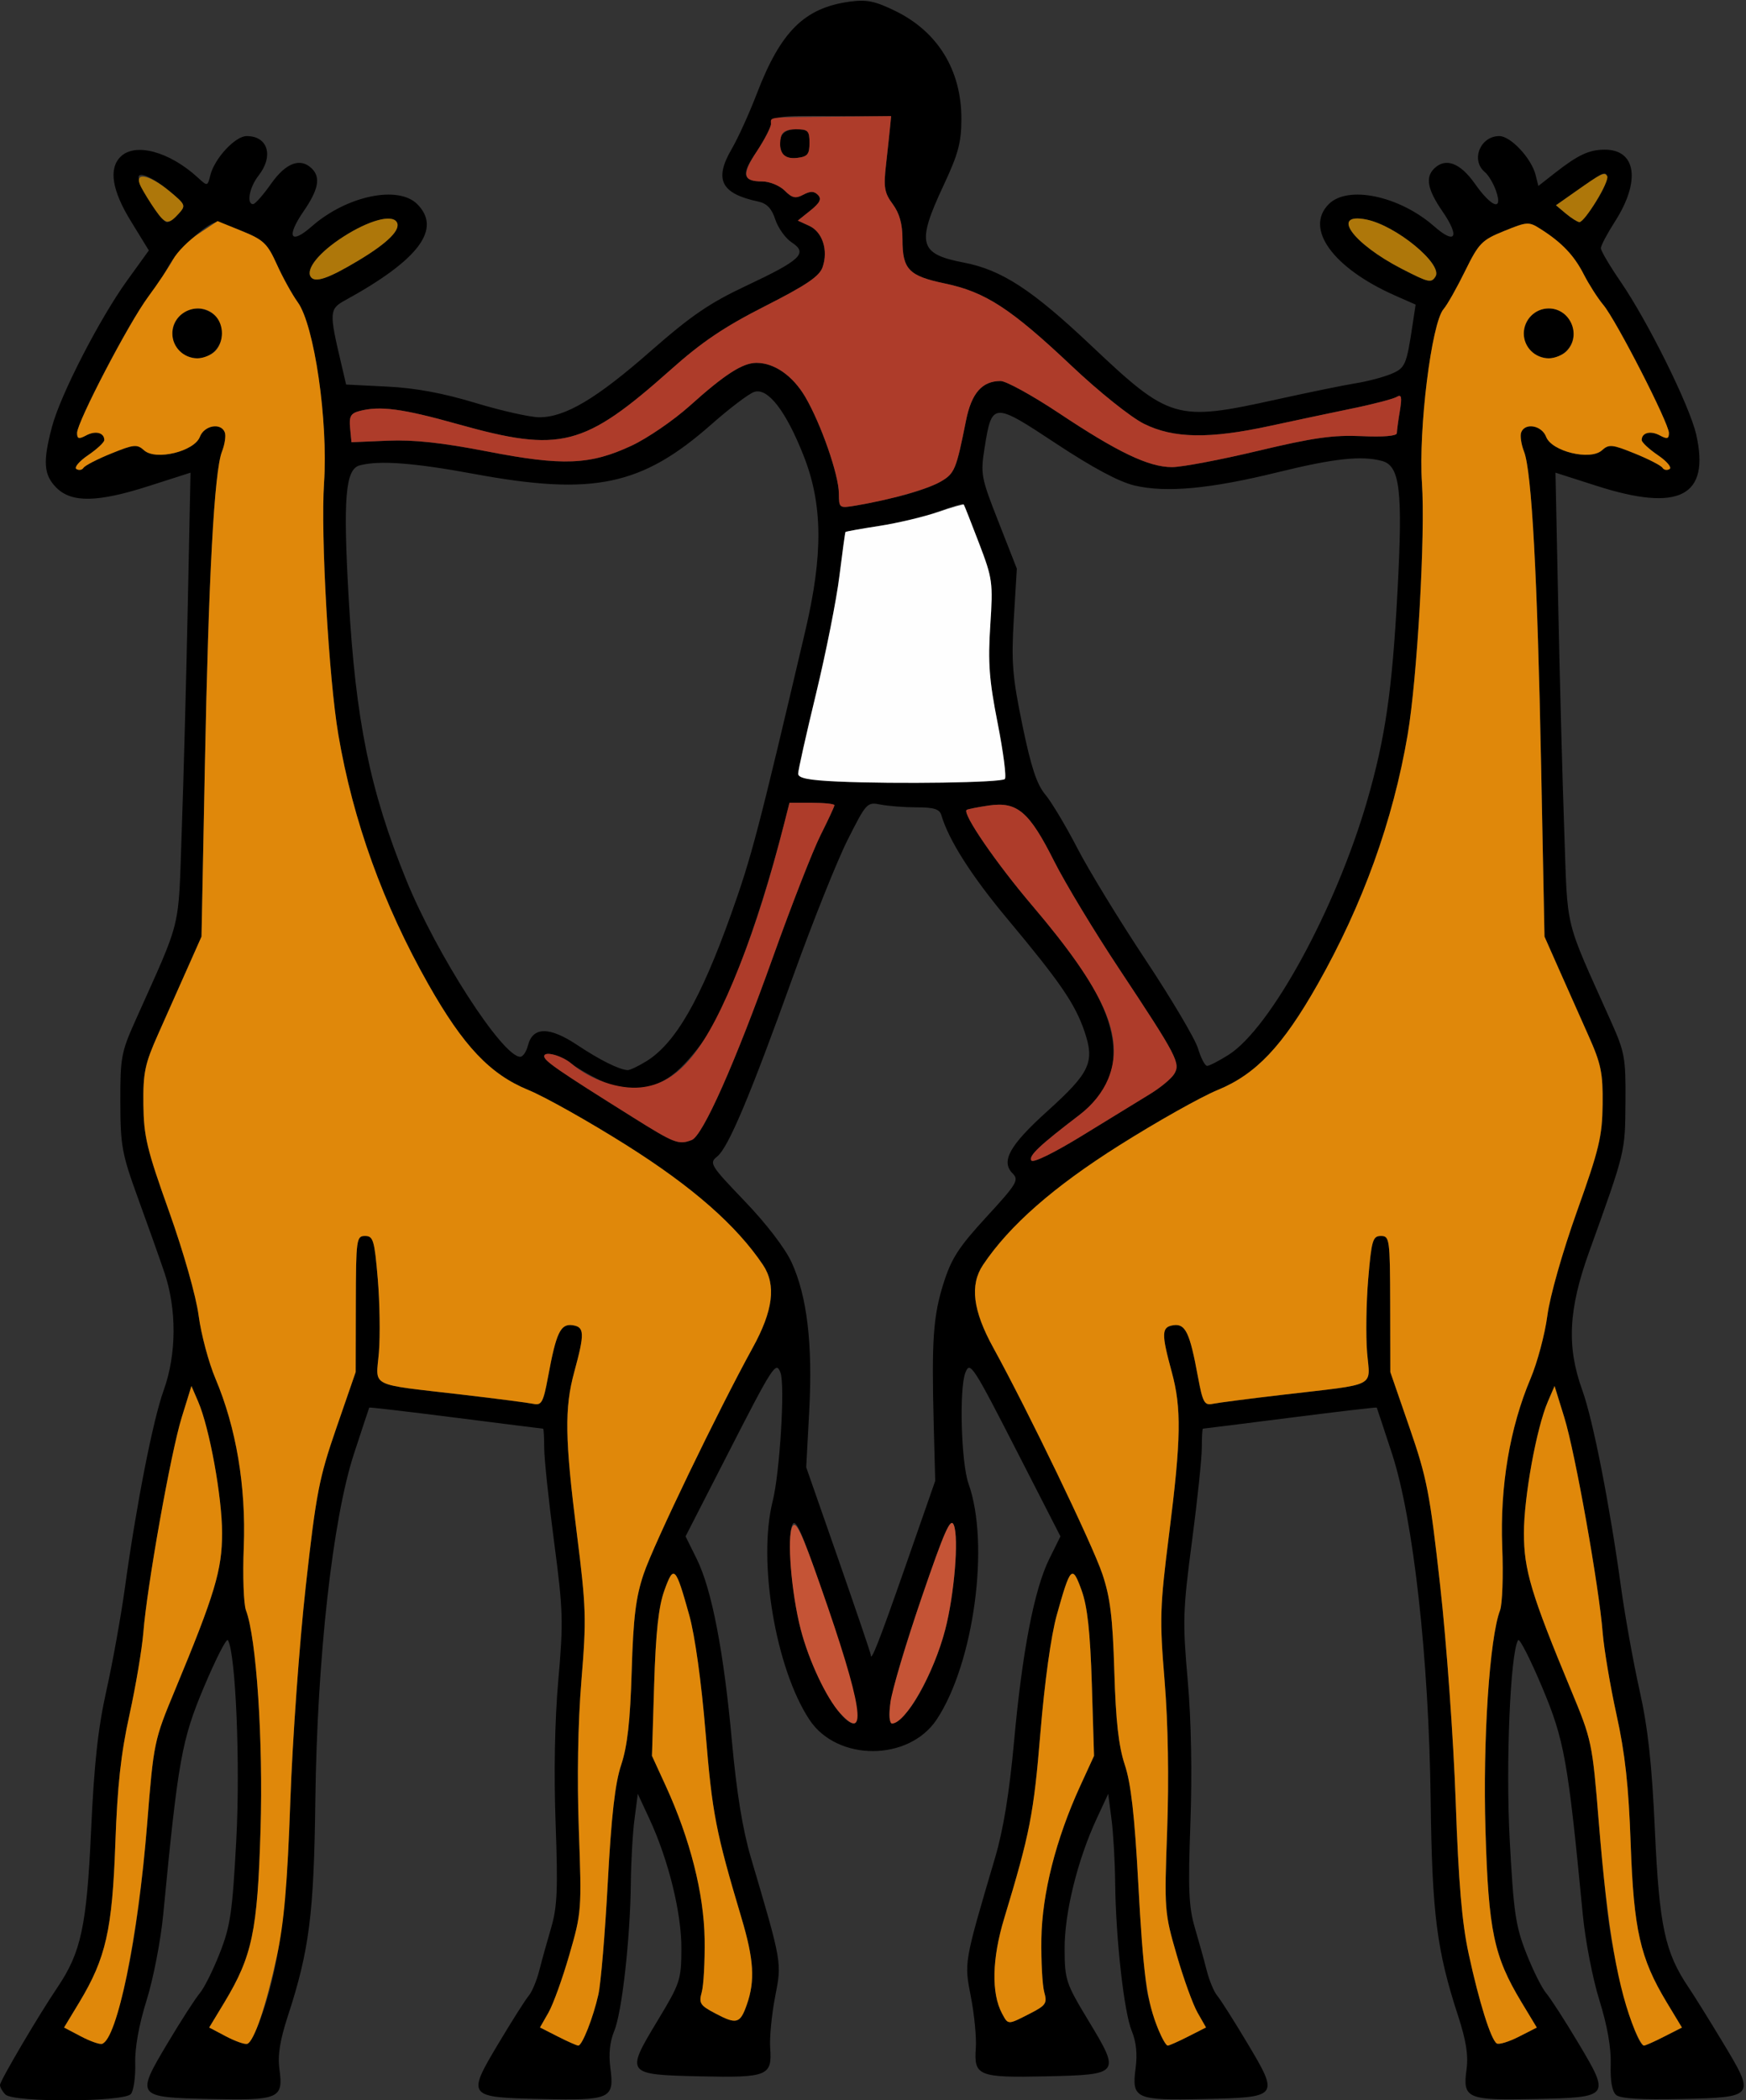 <?xml version="1.0" encoding="UTF-8" standalone="no"?>
<!DOCTYPE svg PUBLIC "-//W3C//DTD SVG 1.1//EN"
"http://www.w3.org/Graphics/SVG/1.1/DTD/svg11.dtd">
<svg width="499px" height="600px"
xmlns="http://www.w3.org/2000/svg" version="1.1">
<rect width="100%" height="100%" fill="#333333" stroke="none"/>
<g transform="translate(0000, 0000) scale(1, 1)">
<path fill="#000000" stroke="none" d="
M 1.56 598.44
C 0.70 597.59 0.00 596.36 0.00 595.71
C 0.00 594.52 10.99 575.86 16.42 567.82
C 23.17 557.82 24.78 550.35 26.03 523.09
C 26.91 503.79 28.01 493.74 30.43 482.92
C 32.20 474.97 34.58 461.75 35.71 453.56
C 38.97 429.87 43.73 405.63 46.79 397.19
C 50.47 386.98 50.55 374.00 46.96 363.50
C 45.51 359.22 42.08 349.59 39.36 342.12
C 34.84 329.65 34.42 327.37 34.39 314.90
C 34.35 302.22 34.64 300.63 38.70 291.58
C 52.13 261.55 50.91 266.58 51.95 237.15
C 52.47 222.53 53.24 193.58 53.67 172.81
L 54.45 135.05
L 42.77 138.79
C 27.97 143.56 20.49 143.71 16.14 139.37
C 12.47 135.69 12.20 131.95 14.87 121.90
C 17.29 112.77 28.44 91.10 36.33 80.15
L 42.54 71.55
L 37.47 63.30
C 32.01 54.45 31.00 48.23 34.44 44.80
C 38.60 40.64 48.41 43.28 56.55 50.75
C 59.30 53.27 59.31 53.27 60.11 50.07
C 61.32 45.24 67.23 38.88 70.50 38.88
C 76.59 38.88 78.28 44.58 73.88 50.19
C 71.29 53.48 70.37 58.32 72.34 58.32
C 72.91 58.32 75.23 55.70 77.49 52.48
C 81.72 46.48 85.91 44.94 89.17 48.21
C 91.69 50.72 90.99 54.23 86.77 60.36
C 81.71 67.72 82.98 70.06 89.12 64.67
C 99.05 55.96 113.77 52.85 119.24 58.32
C 126.34 65.42 119.71 74.25 98.58 85.83
C 94.11 88.28 94.05 89.22 97.51 103.85
L 98.92 109.87
L 110.70 110.46
C 118.81 110.86 126.67 112.33 135.94 115.14
C 143.34 117.38 151.53 119.22 154.15 119.22
C 161.53 119.22 170.48 113.91 185.99 100.29
C 197.49 90.21 202.76 86.60 213.21 81.68
C 228.88 74.31 230.95 72.35 226.33 69.30
C 224.52 68.14 222.40 65.18 221.59 62.75
C 220.55 59.55 219.17 58.11 216.67 57.58
C 206.04 55.31 204.02 51.29 209.13 42.54
C 210.93 39.46 214.17 32.32 216.33 26.68
C 223.15 8.94 229.92 2.24 242.84 0.47
C 247.70 -0.19 250.06 0.29 255.89 3.14
C 268.05 9.08 274.79 20.10 274.76 33.98
C 274.75 40.74 273.88 43.98 269.59 53.13
C 261.88 69.60 262.67 72.57 275.38 75.01
C 286.23 77.08 294.94 82.74 311.91 98.79
C 334.30 119.95 336.12 120.48 364.68 114.17
C 374.04 112.10 384.32 110.00 387.54 109.49
C 390.75 108.98 395.21 107.81 397.45 106.89
C 401.64 105.16 401.96 104.45 403.76 92.44
L 404.58 87.03
L 398.69 84.43
C 380.94 76.57 372.77 65.30 379.76 58.32
C 385.23 52.85 399.95 55.96 409.88 64.67
C 416.02 70.06 417.29 67.72 412.23 60.36
C 408.01 54.23 407.31 50.72 409.83 48.21
C 413.09 44.94 417.28 46.48 421.51 52.48
C 426.34 59.34 429.62 60.43 427.55 54.51
C 426.82 52.41 425.38 50.00 424.37 49.17
C 420.27 45.76 423.04 38.88 428.50 38.88
C 431.75 38.88 437.68 45.23 438.87 50.00
L 439.66 53.13
L 444.38 49.43
C 450.99 44.25 454.17 42.76 458.64 42.76
C 467.66 42.76 468.93 51.80 461.53 63.32
C 459.33 66.75 457.52 70.17 457.52 70.91
C 457.52 71.66 460.07 75.98 463.18 80.51
C 471.06 92.02 482.89 115.94 484.76 124.11
C 488.80 141.84 479.91 146.41 456.23 138.79
L 444.55 135.05
L 445.33 172.81
C 445.76 193.58 446.53 222.53 447.05 237.15
C 448.09 266.58 446.87 261.55 460.30 291.58
C 464.38 300.69 464.65 302.15 464.55 314.90
C 464.45 329.26 464.59 328.70 454.17 357.67
C 448.24 374.13 447.71 384.75 452.21 397.19
C 455.27 405.63 460.03 429.87 463.29 453.56
C 464.42 461.75 466.80 474.97 468.57 482.92
C 470.99 493.74 472.09 503.79 472.97 523.09
C 474.22 550.35 475.83 557.82 482.58 567.82
C 484.19 570.19 488.62 577.32 492.44 583.66
C 501.76 599.12 501.67 599.25 480.25 599.71
C 469.20 599.96 463.12 599.59 461.92 598.59
C 460.73 597.60 460.19 594.66 460.34 589.80
C 460.47 585.02 459.35 578.71 457.10 571.49
C 455.19 565.40 453.05 554.40 452.34 546.87
C 448.09 502.70 447.09 497.17 440.68 481.93
C 437.32 473.97 434.26 467.97 433.87 468.61
C 431.63 472.32 430.31 503.88 431.47 525.71
C 432.59 546.45 433.14 550.30 436.22 558.10
C 438.13 562.98 440.71 568.12 441.95 569.55
C 443.16 570.97 447.26 577.32 451.04 583.66
C 460.27 599.12 460.18 599.25 438.77 599.71
C 419.25 600.14 417.99 599.60 419.13 591.28
C 419.68 587.24 419.02 583.02 416.72 575.97
C 410.61 557.25 409.28 546.87 408.88 514.47
C 408.38 473.73 403.94 434.02 397.83 415.33
C 395.49 408.21 393.54 402.27 393.47 402.16
C 393.41 402.03 382.27 403.33 368.73 405.06
C 355.20 406.78 343.97 408.19 343.79 408.19
C 343.61 408.21 343.47 410.67 343.47 413.66
C 343.47 416.67 342.20 428.73 340.65 440.49
C 338.05 460.17 337.96 463.28 339.44 480.06
C 340.46 491.61 340.73 506.58 340.21 520.95
C 339.53 539.79 339.73 544.83 341.48 550.76
C 342.63 554.67 344.17 560.20 344.89 563.05
C 345.62 565.89 346.95 569.09 347.87 570.18
C 348.79 571.26 352.64 577.32 356.43 583.66
C 365.66 599.12 365.57 599.25 344.15 599.71
C 324.47 600.16 323.39 599.66 324.56 590.86
C 325.09 586.89 324.71 583.32 323.47 580.33
C 321.25 575.04 318.89 554.01 318.71 537.98
C 318.65 531.82 318.17 523.57 317.65 519.65
L 316.72 512.53
L 313.41 519.65
C 307.93 531.46 304.21 546.58 304.26 556.82
C 304.30 565.72 304.60 566.62 311.12 577.41
C 320.29 592.60 320.18 592.77 298.79 593.24
C 279.65 593.66 278.30 593.11 278.88 585.19
C 279.10 582.29 278.48 575.74 277.50 570.65
C 275.54 560.53 275.42 561.15 284.42 530.67
C 286.76 522.73 288.47 512.19 289.81 497.62
C 292.14 471.89 295.58 454.10 299.88 445.40
L 303.07 438.96
L 291.38 416.14
C 277.95 389.88 277.24 388.79 275.90 392.20
C 274.09 396.80 274.70 418.02 276.80 423.91
C 282.95 441.14 278.35 475.19 267.72 491.26
C 259.77 503.27 239.27 503.34 231.35 491.37
C 221.66 476.73 216.50 446.06 220.83 428.89
C 222.87 420.79 224.39 395.78 223.06 392.20
C 221.78 388.78 221.01 389.95 207.62 416.14
L 195.93 438.96
L 199.12 445.40
C 203.42 454.10 206.86 471.89 209.19 497.62
C 210.53 512.19 212.24 522.73 214.58 530.67
C 223.58 561.15 223.46 560.53 221.50 570.65
C 220.52 575.74 219.90 582.29 220.12 585.19
C 220.70 593.11 219.35 593.66 200.21 593.24
C 178.82 592.77 178.71 592.60 187.88 577.41
C 194.40 566.62 194.70 565.72 194.74 556.82
C 194.79 546.58 191.07 531.46 185.59 519.65
L 182.28 512.53
L 181.35 519.65
C 180.83 523.57 180.35 531.82 180.29 537.98
C 180.11 554.01 177.75 575.04 175.53 580.33
C 174.29 583.32 173.91 586.89 174.44 590.86
C 175.61 599.66 174.53 600.16 154.85 599.71
C 133.43 599.25 133.34 599.12 142.57 583.66
C 146.36 577.32 150.21 571.26 151.13 570.18
C 152.05 569.09 153.38 565.89 154.11 563.05
C 154.83 560.20 156.37 554.67 157.52 550.76
C 159.27 544.83 159.47 539.79 158.79 520.95
C 158.27 506.58 158.54 491.61 159.56 480.06
C 161.04 463.28 160.95 460.17 158.35 440.49
C 156.80 428.73 155.53 416.67 155.53 413.66
C 155.53 410.67 155.39 408.21 155.21 408.19
C 155.03 408.19 143.80 406.78 130.27 405.06
C 116.73 403.33 105.59 402.03 105.53 402.16
C 105.46 402.27 103.51 408.21 101.17 415.33
C 95.06 434.02 90.62 473.73 90.12 514.47
C 89.72 546.87 88.39 557.25 82.28 575.97
C 79.98 583.02 79.32 587.24 79.87 591.28
C 81.01 599.60 79.75 600.14 60.23 599.71
C 38.82 599.25 38.73 599.12 47.96 583.66
C 51.74 577.32 55.84 570.97 57.05 569.55
C 58.29 568.12 60.87 562.98 62.78 558.10
C 65.86 550.30 66.41 546.45 67.53 525.71
C 68.69 503.88 67.37 472.32 65.13 468.61
C 64.74 467.97 61.68 473.97 58.32 481.93
C 51.91 497.17 50.91 502.70 46.66 546.87
C 45.95 554.40 43.81 565.40 41.90 571.49
C 39.71 578.49 38.52 585.07 38.65 589.53
C 38.75 593.39 38.20 597.33 37.41 598.28
C 35.49 600.60 3.85 600.74 1.56 598.44
M 32.73 577.48
C 36.55 567.16 40.05 546.04 42.05 521.18
C 43.92 497.74 44.03 497.27 49.98 482.95
C 61.42 455.42 63.47 448.57 63.47 438.01
C 63.47 427.74 59.88 408.00 56.64 400.48
L 54.71 396.01
L 51.92 405.02
C 48.82 415.02 41.98 453.41 40.96 466.52
C 40.58 471.15 38.82 481.66 37.02 489.85
C 34.55 501.01 33.54 510.29 32.96 526.78
C 32.08 551.42 30.26 559.46 22.72 572.00
L 18.31 579.29
L 23.10 581.81
C 25.71 583.19 28.45 584.16 29.16 583.96
C 29.88 583.75 31.48 580.83 32.73 577.48
M 74.18 577.56
C 79.61 562.94 81.84 546.95 82.98 514.47
C 83.59 497.00 85.57 469.46 87.38 453.25
C 90.35 426.54 91.18 422.31 96.16 407.90
L 101.65 392.01
L 101.69 372.57
C 101.74 354.01 101.86 353.13 104.34 353.13
C 106.67 353.13 107.03 354.34 107.97 365.44
C 108.54 372.22 108.68 381.64 108.29 386.40
C 107.45 396.56 104.95 395.29 132.20 398.48
C 141.82 399.60 150.92 400.78 152.40 401.09
C 154.79 401.60 155.26 400.74 156.65 393.28
C 158.95 380.76 160.20 378.14 163.63 378.63
C 167.07 379.13 167.13 380.92 164.13 391.96
C 161.30 402.30 161.44 411.08 164.86 438.16
C 167.52 459.25 167.63 462.45 166.16 480.27
C 165.16 492.44 164.90 508.19 165.43 522.89
C 166.26 545.74 166.21 546.47 162.71 558.53
C 160.76 565.31 158.07 572.73 156.74 575.05
L 154.33 579.27
L 159.42 581.86
C 162.21 583.28 164.85 584.45 165.27 584.45
C 166.39 584.45 169.53 576.48 171.01 569.88
C 171.72 566.73 172.93 552.30 173.70 537.81
C 174.74 518.64 175.78 509.48 177.54 504.22
C 179.30 498.91 180.11 491.78 180.53 477.54
C 181.00 462.06 181.70 456.38 183.96 449.68
C 186.79 441.25 205.25 403.00 215.10 385.10
C 220.97 374.45 221.88 367.13 218.06 361.41
C 210.51 350.15 197.95 339.12 179.12 327.25
C 168.42 320.50 155.75 313.37 150.98 311.42
C 140.03 306.92 132.42 298.87 122.44 281.26
C 109.51 258.43 100.89 234.52 96.70 209.94
C 93.95 193.78 91.62 152.76 92.61 138.01
C 93.80 120.19 89.83 92.89 85.09 86.35
C 83.48 84.12 80.80 79.27 79.14 75.59
C 76.51 69.75 75.29 68.54 69.64 66.19
C 66.08 64.70 62.60 63.50 61.90 63.50
C 59.31 63.50 50.37 71.74 48.03 76.28
C 46.71 78.87 43.83 83.24 41.64 85.98
C 37.03 91.78 22.03 120.61 22.03 123.71
C 22.03 125.40 22.53 125.53 24.65 124.39
C 27.32 122.97 29.81 123.62 29.81 125.73
C 29.81 126.38 27.72 128.32 25.17 130.06
C 22.63 131.78 21.13 133.57 21.84 134.01
C 22.57 134.45 23.47 134.29 23.86 133.66
C 24.26 133.02 27.81 131.18 31.77 129.58
C 38.30 126.93 39.17 126.86 41.19 128.67
C 44.51 131.66 55.54 128.98 57.12 124.81
C 58.36 121.53 63.16 120.67 64.25 123.54
C 64.61 124.48 64.25 126.96 63.43 129.05
C 61.24 134.70 59.61 164.66 58.55 219.01
L 57.59 267.60
L 53.56 276.67
C 51.34 281.66 47.58 290.13 45.20 295.46
C 41.40 303.98 40.88 306.47 40.98 315.55
C 41.09 324.69 41.95 328.32 48.32 346.13
C 52.49 357.84 56.06 370.41 56.78 375.94
C 57.48 381.21 59.63 389.29 61.58 393.89
C 67.51 407.91 70.34 424.69 69.67 441.95
C 69.34 450.18 69.63 458.35 70.30 460.10
C 73.29 467.97 75.24 497.22 74.46 522.89
C 73.59 551.77 72.10 558.86 64.20 572.00
L 59.79 579.29
L 64.57 581.81
C 67.19 583.19 69.92 584.16 70.64 583.96
C 71.35 583.75 72.94 580.87 74.18 577.56
M 339.58 581.86
L 344.67 579.27
L 342.26 575.05
C 340.93 572.73 338.24 565.31 336.29 558.53
C 332.79 546.47 332.74 545.74 333.57 522.89
C 334.10 508.19 333.84 492.44 332.84 480.27
C 331.37 462.45 331.48 459.25 334.14 438.16
C 337.56 411.08 337.70 402.30 334.87 391.96
C 331.87 380.92 331.93 379.13 335.37 378.63
C 338.80 378.14 340.05 380.76 342.35 393.28
C 343.74 400.74 344.21 401.60 346.60 401.09
C 348.08 400.78 357.17 399.60 366.80 398.48
C 394.05 395.29 391.55 396.56 390.71 386.40
C 390.32 381.64 390.46 372.22 391.03 365.44
C 391.97 354.34 392.33 353.13 394.66 353.13
C 397.14 353.13 397.26 354.01 397.31 372.57
L 397.35 392.01
L 402.84 407.90
C 407.82 422.31 408.65 426.54 411.62 453.25
C 413.43 469.46 415.41 497.00 416.02 514.47
C 416.85 537.97 417.81 549.34 419.74 558.23
C 422.72 572.05 426.11 582.80 427.77 583.84
C 428.40 584.23 431.24 583.36 434.07 581.92
L 439.21 579.30
L 434.80 572.00
C 426.90 558.86 425.41 551.77 424.54 522.89
C 423.76 497.22 425.71 467.97 428.70 460.10
C 429.37 458.35 429.66 450.18 429.33 441.95
C 428.66 424.69 431.49 407.91 437.42 393.89
C 439.37 389.29 441.52 381.21 442.22 375.94
C 442.94 370.41 446.51 357.84 450.68 346.13
C 457.05 328.32 457.91 324.69 458.02 315.55
C 458.12 306.52 457.59 303.97 453.93 295.79
C 451.64 290.62 447.87 282.17 445.57 277.00
L 441.41 267.60
L 440.45 219.01
C 439.39 164.66 437.76 134.70 435.57 129.05
C 434.75 126.96 434.39 124.48 434.75 123.54
C 435.84 120.67 440.64 121.53 441.88 124.81
C 443.46 128.98 454.49 131.66 457.81 128.67
C 459.83 126.86 460.70 126.93 467.23 129.58
C 471.19 131.18 474.74 133.02 475.14 133.66
C 475.53 134.29 476.43 134.45 477.16 134.01
C 477.87 133.57 476.37 131.78 473.83 130.06
C 471.28 128.32 469.19 126.38 469.19 125.73
C 469.19 123.62 471.68 122.97 474.35 124.39
C 476.47 125.53 476.97 125.40 476.97 123.71
C 476.97 120.91 461.92 91.52 458.21 87.10
C 456.60 85.17 454.10 81.25 452.64 78.40
C 449.88 72.98 446.37 69.29 440.35 65.47
C 436.92 63.28 436.53 63.30 429.88 66.00
C 423.48 68.59 422.65 69.45 418.69 77.49
C 416.35 82.26 413.59 87.14 412.56 88.32
C 409.13 92.27 405.36 122.59 406.39 138.01
C 407.38 152.76 405.05 193.78 402.30 209.94
C 398.11 234.52 389.49 258.43 376.56 281.26
C 366.58 298.87 358.97 306.92 348.02 311.42
C 343.25 313.37 330.58 320.50 319.88 327.25
C 301.05 339.12 288.49 350.15 280.94 361.41
C 277.12 367.13 278.03 374.45 283.90 385.10
C 293.75 403.00 312.21 441.25 315.04 449.68
C 317.30 456.38 318.00 462.06 318.47 477.54
C 318.89 491.78 319.70 498.91 321.46 504.22
C 323.22 509.48 324.26 518.64 325.30 537.81
C 326.07 552.30 327.28 566.73 327.99 569.88
C 329.47 576.48 332.61 584.45 333.73 584.45
C 334.15 584.45 336.79 583.28 339.58 581.86
M 475.63 581.87
L 480.69 579.30
L 476.28 572.00
C 468.74 559.46 466.92 551.42 466.04 526.78
C 465.46 510.29 464.45 501.01 461.98 489.85
C 460.18 481.66 458.42 471.15 458.04 466.52
C 457.02 453.41 450.18 415.02 447.08 405.02
L 444.29 396.01
L 442.36 400.48
C 439.12 408.00 435.53 427.74 435.53 438.01
C 435.53 448.57 437.58 455.42 449.02 482.94
C 454.93 497.17 455.08 497.84 456.92 520.52
C 457.95 533.24 459.42 547.43 460.18 552.05
C 462.66 567.23 467.79 584.45 469.82 584.45
C 470.24 584.45 472.86 583.30 475.63 581.87
M 213.46 572.68
C 215.83 565.89 215.45 559.83 211.91 547.98
C 204.54 523.27 203.55 518.20 201.65 495.03
C 200.44 480.45 198.61 467.27 196.97 461.42
C 193.07 447.47 192.56 446.98 189.89 454.37
C 188.22 459.01 187.43 466.16 186.96 481.18
L 186.33 501.67
L 190.31 510.34
C 197.23 525.45 201.18 541.01 201.38 554.00
C 201.47 560.41 201.10 567.24 200.56 569.18
C 199.68 572.35 200.08 572.98 204.45 575.27
C 210.54 578.49 211.54 578.20 213.46 572.68
M 294.28 575.34
C 298.93 572.97 299.34 572.38 298.44 569.18
C 297.90 567.25 297.53 560.41 297.62 554.00
C 297.82 541.01 301.77 525.45 308.69 510.34
L 312.67 501.67
L 312.04 481.18
C 311.57 466.16 310.78 459.01 309.11 454.37
C 306.44 446.98 305.93 447.47 302.03 461.42
C 300.39 467.27 298.56 480.45 297.35 495.03
C 295.43 518.33 294.37 523.78 286.98 548.16
C 283.51 559.62 283.29 569.49 286.37 575.26
C 288.15 578.57 287.97 578.57 294.28 575.34
M 244.51 486.29
C 244.06 482.90 240.05 469.49 235.61 456.49
C 229.01 437.22 227.31 433.39 226.39 435.76
C 224.94 439.54 226.26 455.55 228.85 465.56
C 232.12 478.20 240.19 492.44 244.07 492.44
C 244.81 492.44 244.99 489.93 244.51 486.29
M 258.86 489.52
C 262.79 485.24 267.81 474.57 270.15 465.56
C 272.74 455.55 274.06 439.54 272.61 435.76
C 271.69 433.39 269.99 437.22 263.39 456.49
C 252.78 487.52 251.38 497.68 258.86 489.52
M 258.73 447.62
L 267.28 423.11
L 266.85 406.91
C 266.23 382.74 266.70 376.02 269.67 366.62
C 271.92 359.52 274.00 356.31 281.92 347.70
C 290.59 338.28 291.27 337.14 289.43 335.30
C 285.96 331.83 288.49 327.27 299.31 317.49
C 311.56 306.44 312.93 303.50 309.94 294.69
C 307.27 286.83 302.96 280.56 288.03 262.69
C 277.70 250.34 271.14 240.06 269.05 232.94
C 268.53 231.17 266.96 230.67 262.02 230.67
C 258.52 230.67 253.87 230.31 251.69 229.88
C 247.82 229.10 247.61 229.33 242.27 239.92
C 239.26 245.88 232.30 263.30 226.78 278.62
C 214.39 313.09 208.14 327.93 204.95 330.45
C 202.62 332.31 203.00 332.93 212.82 343.18
C 219.02 349.63 224.39 356.66 226.25 360.70
C 230.67 370.37 232.29 384.01 231.28 403.02
L 230.41 419.22
L 239.64 445.65
C 244.70 460.19 248.85 472.38 248.85 472.76
C 248.85 475.15 251.16 469.28 258.73 447.62
M 328.70 312.56
C 331.63 310.77 334.71 308.23 335.54 306.91
C 337.47 303.80 336.49 301.93 319.92 276.92
C 312.76 266.14 304.38 252.25 301.27 246.06
C 294.15 231.89 290.73 228.97 282.64 230.14
C 279.39 230.62 276.51 231.19 276.25 231.41
C 275.01 232.51 284.70 246.62 295.03 258.76
C 309.30 275.55 315.68 285.82 317.62 295.18
C 319.63 304.86 316.73 312.27 308.49 318.56
C 297.08 327.27 293.93 330.23 294.75 331.56
C 295.23 332.35 301.20 329.43 309.47 324.35
C 317.12 319.65 325.78 314.35 328.70 312.56
M 197.68 325.72
C 200.87 324.51 210.11 303.69 220.99 273.23
C 226.25 258.51 232.34 242.92 234.52 238.60
C 236.69 234.27 238.48 230.44 238.48 230.06
C 238.48 229.68 235.59 229.37 232.05 229.37
L 225.63 229.37
L 224.23 234.88
C 217.95 259.56 209.41 283.49 202.96 294.49
C 201.18 297.52 197.41 302.27 194.56 305.04
C 187.81 311.64 179.69 312.79 170.99 308.41
C 167.83 306.83 164.38 304.79 163.31 303.89
C 160.55 301.56 155.53 300.21 155.53 301.79
C 155.53 303.11 159.54 305.87 180.81 319.19
C 192.80 326.71 193.95 327.16 197.68 325.72
M 184.73 303.21
C 193.03 298.10 200.24 285.56 208.96 261.15
C 214.83 244.68 216.73 237.42 230.18 180.13
C 235.28 158.35 235.14 144.06 229.67 130.21
C 224.63 117.43 219.46 110.73 215.58 111.97
C 214.09 112.43 208.58 116.60 203.32 121.24
C 183.42 138.80 169.58 141.71 135.57 135.42
C 118.27 132.22 108.35 131.48 102.79 132.97
C 98.70 134.07 98.02 142.29 99.66 171.06
C 101.64 205.90 105.74 225.94 116.09 251.38
C 124.75 272.70 143.61 301.94 148.68 301.94
C 149.44 301.94 150.43 300.49 150.88 298.73
C 152.23 293.33 156.96 293.25 164.89 298.52
C 171.46 302.88 176.84 305.57 179.35 305.75
C 179.99 305.79 182.40 304.65 184.73 303.21
M 351.09 301.40
C 363.14 293.79 381.79 259.61 390.74 228.74
C 395.91 210.87 397.88 197.37 399.39 169.11
C 400.95 140.09 400.12 133.08 394.97 131.70
C 389.13 130.13 381.27 130.98 365.46 134.86
C 345.84 139.70 333.23 140.86 324.18 138.70
C 319.75 137.64 312.21 133.59 301.82 126.73
C 283.83 114.83 283.48 114.86 281.41 127.84
C 280.19 135.51 280.35 136.33 285.38 149.14
L 290.61 162.47
L 289.74 176.81
C 289.01 189.27 289.33 193.24 292.19 207.15
C 294.66 219.12 296.30 224.10 298.71 226.98
C 300.49 229.09 304.61 235.98 307.89 242.32
C 311.16 248.64 319.92 262.99 327.36 274.19
C 334.80 285.40 341.56 296.81 342.38 299.55
C 343.21 302.29 344.37 304.54 345.00 304.54
C 345.61 304.54 348.35 303.12 351.09 301.40
M 287.18 222.58
C 287.68 222.09 286.76 214.91 285.13 206.63
C 282.69 194.27 282.33 189.30 283.02 178.72
C 283.82 166.38 283.69 165.37 279.79 155.16
C 277.55 149.30 275.54 144.29 275.33 144.04
C 275.12 143.79 271.84 144.75 268.06 146.16
C 264.26 147.58 256.81 149.42 251.50 150.23
C 246.18 151.05 241.74 151.85 241.63 152.00
C 241.52 152.15 240.74 157.81 239.90 164.58
C 239.07 171.34 236.06 186.43 233.25 198.09
C 230.42 209.75 228.11 220.08 228.11 221.04
C 228.11 222.34 231.06 222.92 239.46 223.30
C 256.59 224.05 286.15 223.61 287.18 222.58
M 257.24 141.75
C 261.49 140.71 266.73 138.84 268.86 137.59
C 272.84 135.27 273.27 134.22 276.07 120.21
C 277.64 112.33 280.66 108.86 285.97 108.86
C 287.54 108.86 295.02 112.98 302.59 118.00
C 319.44 129.23 328.29 133.45 334.93 133.46
C 337.71 133.48 348.79 131.38 359.54 128.81
C 375.36 125.04 380.99 124.25 389.14 124.61
C 395.32 124.90 399.20 124.57 399.21 123.77
C 399.23 123.05 399.60 120.18 400.07 117.40
C 400.73 113.42 400.53 112.56 399.20 113.39
C 398.27 113.96 392.49 115.48 386.37 116.73
C 380.24 118.00 369.69 120.23 362.91 121.70
C 345.58 125.46 335.34 125.27 326.93 121.08
C 323.17 119.20 314.11 111.97 306.26 104.54
C 288.91 88.17 281.62 83.42 270.10 81.01
C 259.69 78.83 257.92 77.00 257.92 68.38
C 257.92 63.99 257.08 60.97 255.15 58.34
C 252.75 55.10 252.48 53.53 253.22 47.05
C 253.69 42.91 254.20 38.11 254.37 36.39
L 254.68 33.25
L 238.00 33.15
C 221.36 33.05 221.32 33.06 220.10 36.29
C 219.44 38.07 217.42 41.68 215.61 44.31
C 211.82 49.80 212.42 51.84 217.82 51.84
C 219.92 51.84 222.81 53.02 224.25 54.45
C 226.40 56.60 227.38 56.81 229.58 55.63
C 231.59 54.56 232.66 54.57 233.77 55.70
C 234.88 56.84 234.35 57.93 231.63 60.13
L 228.01 63.03
L 231.26 64.52
C 235.06 66.25 236.76 71.48 235.10 76.32
C 234.21 78.93 230.51 81.45 218.64 87.47
C 207.00 93.38 200.56 97.72 191.75 105.58
C 166.83 127.75 160.25 129.43 130.83 121.18
C 114.96 116.73 108.55 115.88 102.65 117.46
C 100.21 118.12 99.74 119.02 100.06 122.31
L 100.45 126.35
L 110.82 125.91
C 118.27 125.60 126.27 126.47 139.25 128.98
C 160.83 133.18 168.67 132.87 180.55 127.31
C 185.03 125.21 192.47 120.12 197.07 116.00
C 207.14 106.95 212.22 103.68 216.19 103.67
C 221.31 103.67 226.58 107.35 230.14 113.40
C 234.65 121.11 239.71 135.64 239.75 140.99
C 239.78 145.21 239.84 145.24 244.64 144.44
C 247.31 144.00 252.99 142.78 257.24 141.75
M 102.46 74.42
C 110.89 69.36 114.68 65.56 113.38 63.45
C 111.97 61.17 105.40 62.97 98.17 67.61
C 91.32 71.99 87.38 76.79 88.78 79.05
C 89.95 80.93 93.80 79.62 102.46 74.42
M 410.26 79.00
C 412.42 75.49 398.99 64.43 390.52 62.73
C 380.16 60.66 386.55 69.55 400.63 76.81
C 408.29 80.75 409.05 80.93 410.26 79.00
M 50.99 61.13
C 53.00 58.91 52.95 58.59 50.22 56.13
C 45.44 51.78 40.46 49.02 39.69 50.28
C 38.84 51.64 46.05 63.50 47.72 63.50
C 48.34 63.50 49.81 62.44 50.99 61.13
M 456.22 57.47
C 459.90 51.68 460.31 48.23 457.11 50.09
C 456.27 50.58 453.13 52.70 450.14 54.82
L 444.69 58.65
L 447.54 61.04
C 449.11 62.35 450.85 63.43 451.39 63.46
C 451.95 63.49 454.12 60.79 456.22 57.47"/>
<path fill="#000000" stroke="none" d="
M 51.29 100.34
C 46.88 95.94 50.15 88.12 56.38 88.12
C 58.07 88.12 60.35 89.04 61.47 90.16
C 65.88 94.56 62.61 102.38 56.38 102.38
C 54.70 102.38 52.41 101.46 51.29 100.34"/>
<path fill="#000000" stroke="none" d="
M 437.53 100.34
C 433.12 95.94 436.39 88.12 442.62 88.12
C 446.53 88.12 449.75 91.33 449.75 95.25
C 449.75 99.16 446.53 102.38 442.62 102.38
C 440.93 102.38 438.65 101.46 437.53 100.34"/>
<path fill="#000000" stroke="none" d="
M 223.46 43.58
C 221.91 39.52 223.47 36.93 227.48 36.93
C 230.93 36.93 231.35 37.37 231.35 40.82
C 231.35 44.10 230.80 44.77 227.78 45.12
C 225.51 45.38 223.94 44.83 223.46 43.58"/>
<path fill="#ae3c2a" stroke="none" d="
M 294.75 331.56
C 293.93 330.23 297.08 327.27 308.49 318.56
C 312.21 315.72 315.12 312.06 316.69 308.29
C 321.60 296.44 315.82 283.22 295.03 258.76
C 284.70 246.62 275.01 232.51 276.25 231.41
C 276.51 231.19 279.39 230.62 282.64 230.14
C 290.73 228.97 294.15 231.89 301.27 246.06
C 304.38 252.25 312.76 266.14 319.92 276.92
C 336.49 301.93 337.47 303.80 335.54 306.91
C 334.71 308.23 331.63 310.77 328.70 312.56
C 325.78 314.35 317.12 319.65 309.47 324.35
C 301.20 329.43 295.23 332.35 294.75 331.56"/>
<path fill="#ae3c2a" stroke="none" d="
M 180.81 319.19
C 159.54 305.87 155.53 303.11 155.53 301.79
C 155.53 300.21 160.55 301.56 163.31 303.89
C 168.82 308.54 176.83 311.29 183.06 310.69
C 193.99 309.64 201.80 300.05 211.36 275.95
C 215.98 264.30 220.04 251.33 224.23 234.88
L 225.63 229.37
L 232.05 229.37
C 235.59 229.37 238.48 229.68 238.48 230.06
C 238.48 230.44 236.69 234.27 234.52 238.60
C 232.34 242.92 226.25 258.51 220.99 273.23
C 210.11 303.69 200.87 324.51 197.68 325.72
C 193.95 327.16 192.80 326.71 180.81 319.19"/>
<path fill="#ae3c2a" stroke="none" d="
M 239.75 140.99
C 239.71 135.64 234.65 121.11 230.14 113.40
C 226.58 107.35 221.31 103.67 216.19 103.67
C 212.22 103.68 207.14 106.95 197.07 116.00
C 192.47 120.12 185.03 125.21 180.55 127.31
C 168.67 132.87 160.83 133.18 139.25 128.98
C 126.27 126.47 118.27 125.60 110.82 125.91
L 100.45 126.35
L 100.06 122.31
C 99.74 119.02 100.21 118.12 102.65 117.46
C 108.55 115.88 114.96 116.73 130.83 121.18
C 160.25 129.43 166.83 127.75 191.75 105.58
C 200.56 97.72 207.00 93.38 218.64 87.47
C 230.51 81.45 234.21 78.93 235.10 76.32
C 236.76 71.48 235.06 66.25 231.26 64.52
L 228.01 63.03
L 231.63 60.13
C 234.35 57.93 234.88 56.84 233.77 55.70
C 232.66 54.57 231.59 54.56 229.58 55.63
C 227.38 56.81 226.40 56.60 224.25 54.45
C 222.81 53.02 219.92 51.84 217.82 51.84
C 212.22 51.84 211.90 49.88 216.35 43.15
C 218.55 39.85 220.34 36.36 220.34 35.42
C 220.34 33.34 218.78 33.51 238.48 33.33
L 254.68 33.17
L 254.37 36.35
C 254.20 38.10 253.69 42.91 253.22 47.05
C 252.48 53.53 252.75 55.10 255.15 58.34
C 257.08 60.97 257.92 63.99 257.92 68.38
C 257.92 77.00 259.69 78.83 270.10 81.01
C 281.62 83.42 288.91 88.17 306.26 104.54
C 314.11 111.97 323.17 119.20 326.93 121.08
C 335.34 125.27 345.58 125.46 362.91 121.70
C 369.69 120.23 380.24 118.00 386.37 116.73
C 392.49 115.48 398.27 113.96 399.20 113.39
C 400.53 112.56 400.73 113.42 400.07 117.40
C 399.60 120.18 399.23 123.05 399.21 123.77
C 399.20 124.57 395.32 124.90 389.14 124.61
C 380.99 124.25 375.36 125.04 359.54 128.81
C 348.79 131.38 337.71 133.48 334.93 133.46
C 328.29 133.45 319.44 129.23 302.59 118.00
C 295.02 112.98 287.54 108.86 285.97 108.86
C 280.66 108.86 277.64 112.33 276.07 120.21
C 273.27 134.22 272.84 135.27 268.86 137.59
C 265.08 139.80 254.53 142.78 244.64 144.44
C 239.84 145.24 239.78 145.21 239.75 140.99
M 231.35 40.82
C 231.35 37.37 230.93 36.93 227.48 36.93
C 224.78 36.93 223.47 37.65 223.16 39.28
C 222.35 43.48 223.99 45.55 227.78 45.12
C 230.80 44.77 231.35 44.10 231.35 40.82"/>
<path fill="#ae770a" stroke="none" d="
M 88.78 79.05
C 87.38 76.79 91.32 71.99 98.17 67.61
C 105.40 62.97 111.97 61.17 113.38 63.45
C 114.68 65.56 110.89 69.36 102.46 74.42
C 93.80 79.62 89.95 80.93 88.78 79.05"/>
<path fill="#ae770a" stroke="none" d="
M 400.63 76.81
C 386.55 69.55 380.16 60.66 390.52 62.73
C 398.99 64.43 412.42 75.49 410.26 79.00
C 409.05 80.93 408.29 80.75 400.63 76.81"/>
<path fill="#ae770a" stroke="none" d="
M 44.34 59.94
C 42.97 57.98 41.15 55.06 40.32 53.46
C 37.99 49.01 42.34 49.61 48.37 54.57
C 53.05 58.43 53.17 58.73 51.07 61.05
C 48.14 64.29 47.29 64.15 44.34 59.94"/>
<path fill="#ae770a" stroke="none" d="
M 447.54 61.04
L 444.69 58.65
L 450.14 54.82
C 457.75 49.45 458.55 49.05 459.34 50.33
C 460.13 51.62 452.92 63.52 451.39 63.46
C 450.85 63.43 449.11 62.35 447.54 61.04"/>
<path fill="#e0880a" stroke="none" d="
M 23.10 581.81
L 18.31 579.29
L 22.72 572.00
C 30.26 559.46 32.08 551.42 32.96 526.78
C 33.54 510.29 34.55 501.01 37.02 489.85
C 38.82 481.66 40.58 471.15 40.96 466.52
C 41.98 453.41 48.82 415.02 51.92 405.02
L 54.71 396.01
L 56.64 400.48
C 59.88 408.00 63.47 427.74 63.47 438.01
C 63.47 448.57 61.42 455.42 49.98 482.95
C 44.03 497.27 43.92 497.74 42.05 521.18
C 39.44 553.71 33.48 582.71 29.16 583.96
C 28.45 584.16 25.71 583.19 23.10 581.81"/>
<path fill="#e0880a" stroke="none" d="
M 64.57 581.81
L 59.79 579.29
L 64.20 572.00
C 72.10 558.86 73.59 551.77 74.46 522.89
C 75.24 497.22 73.29 467.97 70.30 460.10
C 69.63 458.35 69.34 450.18 69.67 441.95
C 70.34 424.69 67.51 407.91 61.58 393.89
C 59.63 389.29 57.48 381.21 56.78 375.94
C 56.06 370.41 52.49 357.84 48.32 346.13
C 41.95 328.32 41.09 324.69 40.98 315.55
C 40.88 306.47 41.40 303.98 45.20 295.46
C 47.58 290.13 51.34 281.66 53.56 276.67
L 57.59 267.60
L 58.55 219.01
C 59.61 164.66 61.24 134.70 63.43 129.05
C 64.25 126.96 64.61 124.48 64.25 123.54
C 63.16 120.67 58.36 121.53 57.12 124.81
C 55.54 128.98 44.51 131.66 41.19 128.67
C 39.17 126.86 38.30 126.93 31.77 129.58
C 27.81 131.18 24.26 133.02 23.86 133.66
C 23.47 134.29 22.57 134.45 21.84 134.01
C 21.13 133.57 22.63 131.78 25.17 130.06
C 27.72 128.32 29.81 126.38 29.81 125.73
C 29.81 123.62 27.32 122.97 24.65 124.39
C 22.53 125.53 22.03 125.40 22.03 123.71
C 22.03 120.57 36.80 92.31 42.40 84.71
C 45.10 81.07 48.28 76.30 49.46 74.13
C 50.65 71.95 54.00 68.59 56.90 66.67
L 62.17 63.17
L 69.13 66.01
C 75.34 68.53 76.42 69.56 79.13 75.56
C 80.80 79.26 83.48 84.12 85.09 86.35
C 89.83 92.89 93.80 120.19 92.61 138.01
C 91.62 152.76 93.95 193.78 96.70 209.94
C 100.89 234.52 109.51 258.43 122.44 281.26
C 132.42 298.87 140.03 306.92 150.98 311.42
C 155.75 313.37 168.42 320.50 179.12 327.25
C 197.95 339.12 210.51 350.15 218.06 361.41
C 221.88 367.13 220.97 374.45 215.10 385.10
C 205.25 403.00 186.79 441.25 183.96 449.68
C 181.70 456.38 181.00 462.06 180.53 477.54
C 180.11 491.78 179.30 498.91 177.54 504.22
C 175.78 509.48 174.74 518.64 173.70 537.81
C 172.93 552.30 171.72 566.73 171.01 569.88
C 169.53 576.48 166.39 584.45 165.27 584.45
C 164.85 584.45 162.21 583.28 159.42 581.86
L 154.33 579.27
L 156.74 575.05
C 158.07 572.73 160.76 565.31 162.71 558.53
C 166.21 546.47 166.26 545.74 165.43 522.89
C 164.90 508.19 165.16 492.44 166.16 480.27
C 167.63 462.45 167.52 459.25 164.86 438.16
C 161.44 411.08 161.30 402.30 164.13 391.96
C 167.13 380.92 167.07 379.13 163.63 378.63
C 160.20 378.14 158.95 380.76 156.65 393.28
C 155.26 400.74 154.79 401.60 152.40 401.09
C 150.92 400.78 141.82 399.60 132.20 398.48
C 104.95 395.29 107.45 396.56 108.29 386.40
C 108.68 381.64 108.54 372.22 107.97 365.44
C 107.03 354.34 106.67 353.13 104.34 353.13
C 101.86 353.13 101.74 354.01 101.69 372.57
L 101.65 392.01
L 96.16 407.90
C 91.18 422.31 90.35 426.54 87.38 453.25
C 85.57 469.46 83.59 497.00 82.98 514.47
C 82.13 538.52 81.20 549.29 79.13 558.88
C 76.07 573.08 72.58 583.40 70.64 583.96
C 69.92 584.16 67.19 583.19 64.57 581.81
M 61.47 100.34
C 64.08 97.72 64.08 92.77 61.47 90.16
C 57.07 85.75 49.25 89.02 49.25 95.25
C 49.25 99.16 52.47 102.38 56.38 102.38
C 58.07 102.38 60.35 101.46 61.47 100.34"/>
<path fill="#e0880a" stroke="none" d="
M 331.12 580.03
C 327.77 572.01 326.72 564.44 325.30 537.81
C 324.26 518.64 323.22 509.48 321.46 504.22
C 319.70 498.91 318.89 491.78 318.47 477.54
C 318.00 462.06 317.30 456.38 315.04 449.68
C 312.21 441.25 293.75 403.00 283.90 385.10
C 278.03 374.45 277.12 367.13 280.94 361.41
C 288.49 350.15 301.05 339.12 319.88 327.25
C 330.58 320.50 343.25 313.37 348.02 311.42
C 358.97 306.92 366.58 298.87 376.56 281.26
C 389.49 258.43 398.11 234.52 402.30 209.94
C 405.05 193.78 407.38 152.76 406.39 138.01
C 405.36 122.59 409.13 92.27 412.56 88.32
C 413.59 87.14 416.35 82.26 418.69 77.49
C 422.65 69.45 423.48 68.59 429.88 66.00
C 436.53 63.30 436.92 63.28 440.35 65.47
C 446.37 69.29 449.88 72.98 452.64 78.40
C 454.10 81.25 456.60 85.17 458.21 87.10
C 461.92 91.52 476.97 120.91 476.97 123.71
C 476.97 125.40 476.47 125.53 474.35 124.39
C 471.68 122.97 469.19 123.62 469.19 125.73
C 469.19 126.38 471.28 128.32 473.83 130.06
C 476.37 131.78 477.87 133.57 477.16 134.01
C 476.43 134.45 475.53 134.29 475.14 133.66
C 474.74 133.02 471.19 131.18 467.23 129.58
C 460.70 126.93 459.83 126.86 457.81 128.67
C 454.49 131.66 443.46 128.98 441.88 124.81
C 440.64 121.53 435.84 120.67 434.75 123.54
C 434.39 124.48 434.75 126.96 435.57 129.05
C 437.76 134.70 439.39 164.66 440.45 219.01
L 441.41 267.60
L 445.57 277.00
C 447.87 282.17 451.64 290.62 453.93 295.79
C 457.59 303.97 458.12 306.52 458.02 315.55
C 457.91 324.69 457.05 328.32 450.68 346.13
C 446.51 357.84 442.94 370.41 442.22 375.94
C 441.52 381.21 439.37 389.29 437.42 393.89
C 431.49 407.91 428.66 424.69 429.33 441.95
C 429.66 450.18 429.37 458.35 428.70 460.10
C 425.71 467.97 423.76 497.22 424.54 522.89
C 425.41 551.77 426.90 558.86 434.80 572.00
L 439.21 579.30
L 434.07 581.92
C 431.24 583.36 428.40 584.23 427.77 583.84
C 426.11 582.80 422.72 572.05 419.74 558.23
C 417.81 549.34 416.85 537.97 416.02 514.47
C 415.41 497.00 413.43 469.46 411.62 453.25
C 408.65 426.54 407.82 422.31 402.84 407.90
L 397.35 392.01
L 397.31 372.57
C 397.26 354.01 397.14 353.13 394.66 353.13
C 392.33 353.13 391.97 354.34 391.03 365.44
C 390.46 372.22 390.32 381.64 390.71 386.40
C 391.55 396.56 394.05 395.29 366.80 398.48
C 357.17 399.60 348.08 400.78 346.60 401.09
C 344.21 401.60 343.74 400.74 342.35 393.28
C 340.05 380.76 338.80 378.14 335.37 378.63
C 331.93 379.13 331.87 380.92 334.87 391.96
C 337.70 402.30 337.56 411.08 334.14 438.16
C 331.48 459.25 331.37 462.45 332.84 480.27
C 333.84 492.44 334.10 508.19 333.57 522.89
C 332.74 545.74 332.79 546.47 336.29 558.53
C 338.24 565.31 340.93 572.73 342.26 575.05
L 344.67 579.27
L 339.58 581.86
C 336.79 583.28 334.15 584.45 333.73 584.45
C 333.31 584.45 332.14 582.47 331.12 580.03
M 447.71 100.34
C 452.12 95.94 448.85 88.12 442.62 88.12
C 438.71 88.12 435.49 91.33 435.49 95.25
C 435.49 99.16 438.71 102.38 442.62 102.38
C 444.30 102.38 446.59 101.46 447.71 100.34"/>
<path fill="#e0880a" stroke="none" d="
M 467.30 580.24
C 462.40 568.50 459.44 551.53 456.92 520.52
C 455.08 497.84 454.93 497.17 449.02 482.94
C 437.58 455.42 435.53 448.57 435.53 438.01
C 435.53 427.74 439.12 408.00 442.36 400.48
L 444.29 396.01
L 447.08 405.02
C 450.18 415.02 457.02 453.41 458.04 466.52
C 458.42 471.15 460.18 481.66 461.98 489.85
C 464.45 501.01 465.46 510.29 466.04 526.78
C 466.92 551.42 468.74 559.46 476.28 572.00
L 480.69 579.30
L 475.63 581.87
C 472.86 583.30 470.24 584.45 469.82 584.45
C 469.40 584.45 468.27 582.56 467.30 580.24"/>
<path fill="#e0880a" stroke="none" d="
M 204.45 575.27
C 200.08 572.98 199.68 572.35 200.56 569.18
C 201.10 567.24 201.47 560.41 201.38 554.00
C 201.18 541.01 197.23 525.45 190.31 510.34
L 186.33 501.67
L 186.96 481.18
C 187.43 466.16 188.22 459.01 189.89 454.37
C 192.56 446.98 193.07 447.47 196.97 461.42
C 198.61 467.27 200.44 480.45 201.65 495.03
C 203.55 518.20 204.54 523.27 211.91 547.98
C 215.45 559.83 215.83 565.89 213.46 572.68
C 211.54 578.20 210.54 578.49 204.45 575.27"/>
<path fill="#e0880a" stroke="none" d="
M 286.37 575.26
C 283.29 569.49 283.51 559.62 286.98 548.16
C 294.37 523.78 295.43 518.33 297.35 495.03
C 298.56 480.45 300.39 467.27 302.03 461.42
C 305.93 447.47 306.44 446.98 309.11 454.37
C 310.78 459.01 311.57 466.16 312.04 481.18
L 312.67 501.67
L 308.69 510.34
C 301.77 525.45 297.82 541.01 297.62 554.00
C 297.53 560.41 297.90 567.25 298.44 569.18
C 299.34 572.38 298.93 572.97 294.28 575.34
C 287.97 578.57 288.15 578.57 286.37 575.26"/>
<path fill="#fefefe" stroke="none" d="
M 239.46 223.30
C 231.06 222.92 228.11 222.34 228.11 221.04
C 228.11 220.08 230.42 209.75 233.25 198.09
C 236.06 186.43 239.07 171.34 239.90 164.58
C 240.74 157.81 241.52 152.15 241.63 152.00
C 241.74 151.85 246.10 151.06 251.33 150.26
C 256.56 149.44 264.07 147.67 268.02 146.31
C 271.96 144.95 275.32 143.99 275.46 144.17
C 275.60 144.35 277.55 149.30 279.79 155.16
C 283.69 165.37 283.82 166.38 283.02 178.72
C 282.33 189.30 282.69 194.27 285.13 206.63
C 286.76 214.91 287.68 222.09 287.18 222.58
C 286.15 223.61 256.59 224.05 239.46 223.30"/>
<path fill="#c55436" stroke="none" d="
M 240.14 489.52
C 236.21 485.24 231.19 474.57 228.85 465.56
C 226.14 455.12 224.84 439.02 226.46 436.12
C 227.47 434.31 229.13 437.81 234.49 453.10
C 246.47 487.19 248.19 498.29 240.14 489.52"/>
<path fill="#c55436" stroke="none" d="
M 254.49 486.29
C 254.94 482.90 258.95 469.49 263.39 456.49
C 269.99 437.22 271.69 433.39 272.61 435.76
C 274.06 439.54 272.74 455.55 270.15 465.56
C 266.88 478.20 258.81 492.44 254.93 492.44
C 254.19 492.44 254.01 489.93 254.49 486.29"/>
</g>
</svg>
